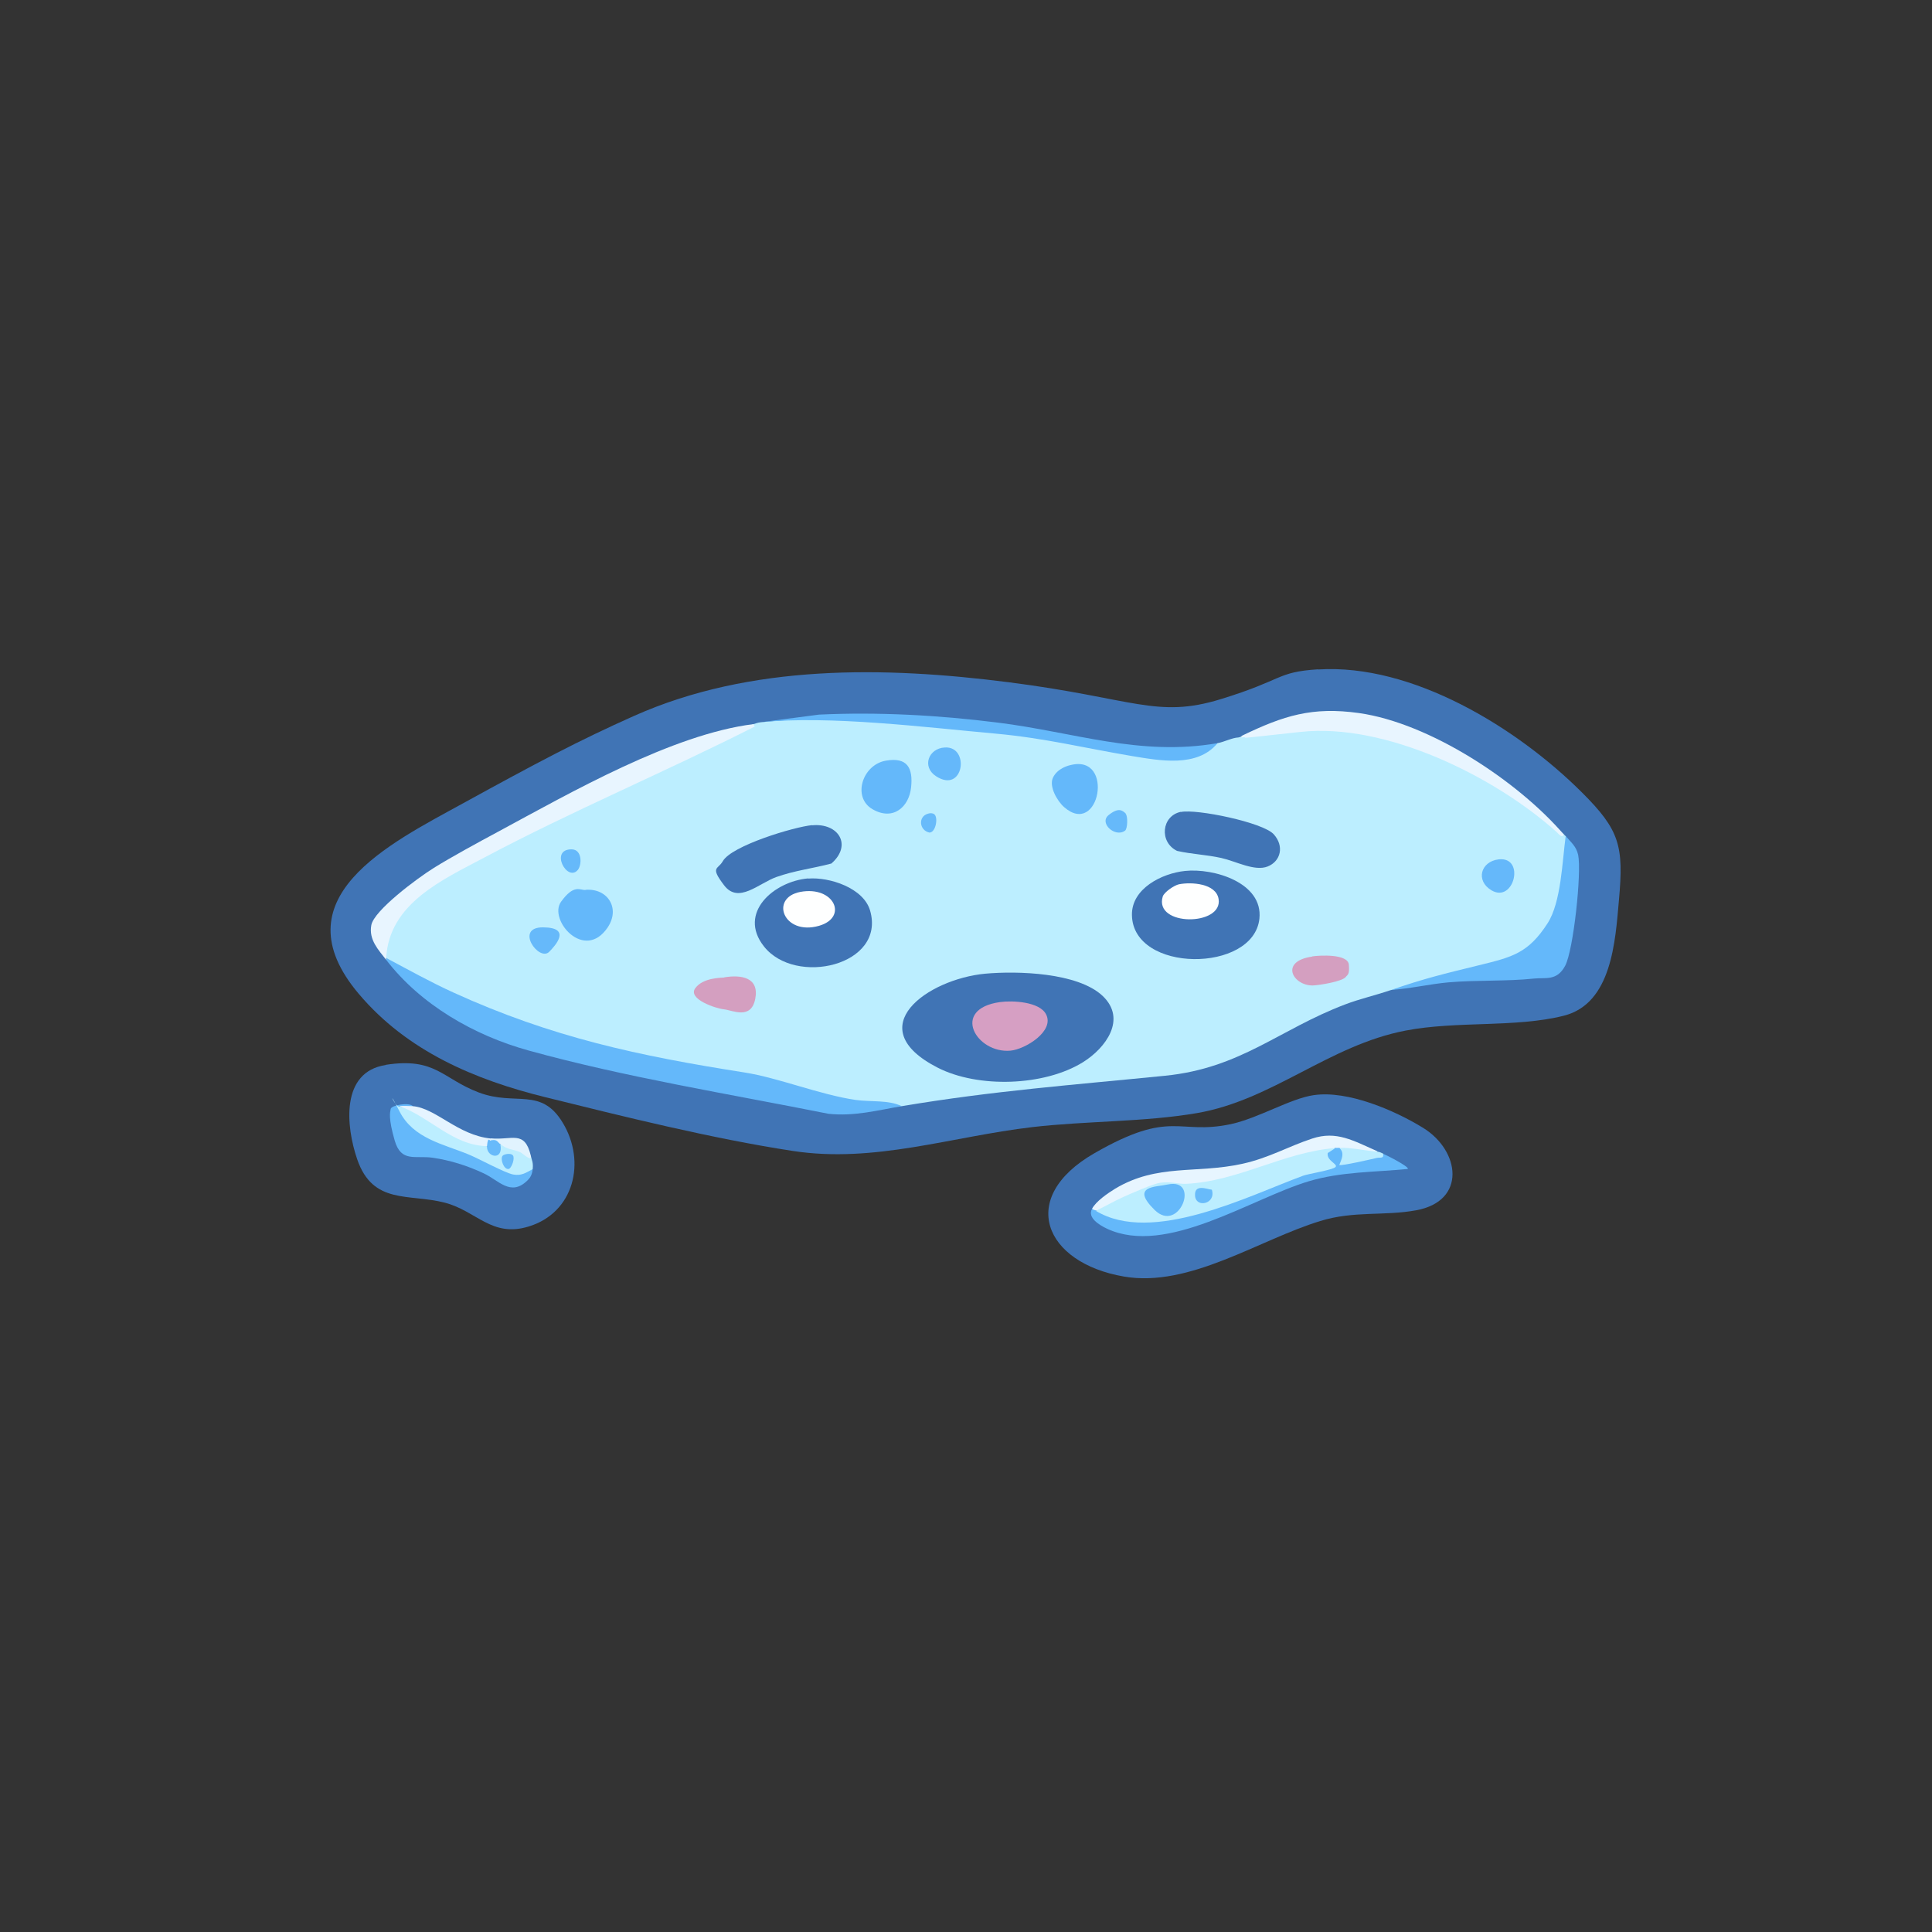 <?xml version="1.0" encoding="UTF-8"?>
<svg id="Calque_1" xmlns="http://www.w3.org/2000/svg" version="1.1" viewBox="0 0 1117.1 1117.1">
  <rect x="0" y="0" width="1117.1" height="1117.1" fill="#333333" stroke="none"/>
  <!-- Generator: Adobe Illustrator 29.1.0, SVG Export Plug-In . SVG Version: 2.1.0 Build 142)  -->
  <defs>
    <style>
      .st0 {
        fill: #bceeff;
      }

      .st1 {
        fill: #68bafa;
      }

      .st2 {
        fill: #4074b5;
      }

      .st3 {
        fill: #d49fc0;
      }

      .st4 {
        fill: #64b8fa;
      }

      .st5 {
        fill: #e5f4ff;
      }

      .st6 {
        fill: #d69fc3;
      }

      .st7 {
        fill: #e1f3fe;
      }

      .st8 {
        fill: #66b9fa;
      }

      .st9 {
        fill: #e8f5ff;
      }

      .st10 {
        fill: #65b9fa;
      }

      .st11 {
        fill: #6abcfa;
      }

      .st12 {
        fill: #bbedff;
      }

      .st13 {
        fill: #e7f5ff;
      }

      .st14 {
        fill: #68bbfa;
      }

      .st15 {
        fill: #feffff;
      }

      .st16 {
        fill: #65b8fa;
      }
    </style>
  </defs>
  <path class="st2" d="M762.1,387.1c54.7-3.5,115.2,33.8,152.6,71.1,21.9,21.8,24.2,31,21.4,62.1-2.1,23.8-4.1,60-31.9,67s-62,2.9-91.5,8.6c-44.3,8.5-76.9,40.2-120.6,47.7-30.2,5.2-64.2,4.5-95.2,8.1-46.8,5.5-91.3,21-138.4,13.8s-98.3-20-142.8-31c-41.1-10.1-80.3-26.7-108.3-59.9-46.7-55.3,17.7-86.7,60.3-110.1s66.9-36.3,99-50.6c67.4-30,144.7-28.6,216.7-19.4s85.4,21.1,122.3,9.8,32.1-15.7,56.4-17.3Z"/>
  <path class="st2" d="M759.8,633.2c19.5-2.8,46.4,8.7,63,18.9,21.5,13.2,25.3,42.4-4,47.7-18.4,3.4-36,.2-55.4,6.2-35.4,10.8-75.6,38.7-113.6,32.1-45.9-7.9-61.9-45.5-17-71.3s48.1-10.3,78.8-16.8c16.2-3.5,34.4-14.8,48.1-16.8Z"/>
  <path class="st2" d="M223,615.7c28.9-4.5,32.7,8,53.9,16s35.9-3.4,48.5,17.5c13.6,22.5,6.6,52-19.8,60-21.3,6.5-30-9-48.4-13.8-20.8-5.4-41.6,1.4-50.7-25.2-6.5-19-9.6-50.4,16.5-54.4Z"/>
  <path class="st0" d="M440,417.6c72.6-7.4,147.1,4.9,218.3,17.9,16.3,3.3,31.4,3.5,45.7-5.8,3.9-.7,8.3-3.1,12.1-3.3,68.2-19.1,138.3,10.9,188.1,56,.3.4.8.7,1.1,1.1l1.7,4.4c-2.4,30.8-5.8,58.8-38.9,69.1-21.2,5.5-42.5,10.9-64,15.5-8.7,3-17.8,5-26.4,8.3-38.2,14.5-60.2,36.8-104,41.2-52.9,5.3-99.4,8.7-152.3,17.6-27.6-.6-55.1-5.8-82.6-15.6-60.3-9.1-118.1-21.9-174.2-46.6-14.2-6.2-29.8-13.2-41.3-23.5-4-6.7,1.5-17.3,5.4-23.6,8.9-13.8,26.1-24,40.6-31.4,54.3-27.6,110.9-54.9,166.3-80.2.8-.1,2.2-.9,4.4-1.1Z"/>
  <path class="st4" d="M521.4,639.6c-14.2,2.4-27.5,6-42.4,4.4-57-11.4-117.4-21.1-173.4-36.6-31.5-8.7-62.4-26.5-82.3-52.4v-1.1c12.6,6.7,25.9,14.1,38.9,20,56.8,25.9,107,36.6,168.2,46.2,19.8,3.1,43.7,12.9,64.4,15.9,8.5,1.2,19.1-.1,26.6,3.6Z"/>
  <path class="st9" d="M435.6,418.7l.8,1.4c-51.7,26.2-105.2,48.6-156.3,75.7-24.2,12.9-55.1,26.5-56.8,58.1v1.1c-4.4-5.7-10.2-11.6-8.6-20.1s26.4-27,36.2-33.1,25-14.4,37.3-21c42.1-22.7,100.5-56.2,147.4-62.1Z"/>
  <path class="st4" d="M804.1,572.5c19.6-6.8,31.1-9.5,51.1-14.4,19.2-4.7,28.4-6.9,39.6-24.2,7.9-12.2,8.5-36,10.5-50.5,3,3.6,6.1,5.9,7.2,10.9,2.1,10-2.7,55.1-7.5,64.1s-11.4,6.7-17.9,7.4c-16,1.7-33.3.8-49.5,2.2-11.2,1-22.3,3.7-33.6,4.4Z"/>
  <path class="st9" d="M904.2,482.4c-.9,2.6-3-.3-3.9-1.1-36-32.4-99.1-63.5-148.3-58.1s-23.7,2.5-35.9,3.2h1.1l1.1-1.1c23.9-11.5,40.4-16.8,67.5-13,40.9,5.8,91.7,39.2,118.4,70.2Z"/>
  <path class="st4" d="M704,429.7c-11.8,14.3-33.4,10.1-49.8,7.4-27.3-4.6-50-10.3-78.4-12.9-41.2-3.7-95.9-10.6-135.8-6.6l33.5-4.4c34.5-1.6,69,.3,103.3,4.6,44.3,5.5,82.2,19.7,127.2,11.9Z"/>
  <path class="st0" d="M717.2,426.4c.3-.4.7-.9,1.1-1.1l-1.1,1.1Z"/>
  <path class="st4" d="M774.4,663.8c4.7.6,4.4,3.5,3.4,7.4,7.4-1.5,14.7-2.9,21.9-4.1,1.4.5,15.3,7.5,14.3,8.8-19.2,1.9-38.3,1.5-57.2,7.1-33.7,10.1-82.3,43.4-116.6,27.5-4.5-2.1-11.6-6.4-8.8-11.5,1.7-1.9,2.4-1.5,2.2,1.1l3.2-.4c24.7,10.8,51.9,1.9,76-6.4,18.4-8.1,37.2-14.7,56.1-19.7-5.8-5.6-4-8.3,3.3-9.7.2-2.2,1.3-2.1,2.2,0Z"/>
  <path class="st13" d="M796.4,665.9l-2.9,1.9c-5.5,0-14.9-1.4-19.1-4.1-.7,0-1.5,0-2.2,0-7.4,2.9-15.3,5.2-23.5,6.7l-32.5,10.4c-15.4,5.7-30.5,5.7-46,5.3-11.1,3.7-21.8,8.6-32.4,14.2l-4.1-.4c-.5-.3-1.7-.2-2.2-1.1,2.3-4.3,9.1-8.9,13.3-11.5,24.4-14.6,47-8.5,73.6-14.4,15.4-3.4,26.4-10,40.4-14.6s23.6,1.2,37.7,7.4Z"/>
  <path class="st12" d="M796.4,665.9c1.5.1,2.2.7,3.3,1.1.6,3.1-1.5,2.1-3.5,2.5-2.9.7-20.8,4.8-21.8,4.1,1.3-3.5,3.3-6.8,0-9.9,7.4-.2,14.6,1.6,22,2.2Z"/>
  <path class="st4" d="M238.7,639.6c-1.1,1.4-3.6,1.4-7.7,0,9.7,13.2,23.4,21.8,41.2,25.9,9.1,5.3,18.4,9.1,28,11.4,3.6-2,6.1-2.4,7.8-1-.3,3-1.1,4.9-3.4,7-9.5,8.9-16.3-.5-25-4.5-9.4-4.4-19.2-7.5-29.5-9-10.1-1.4-18.2,2.9-21.9-10s-2.7-16-2.3-18.2,10.8-4,12.8-1.6Z"/>
  <path class="st0" d="M281.6,662.7c4.4,4.3,6.3,4.4,5.7.2l2-1.3c2-1.2,9,1.2,11.6,2.4s5.4,2.9,4.4,4.5l1.6-.2c.7,2.8,1.5,4,1.1,7.7-3.9,2.1-6.5,4-11.3,3.1s-19.9-9.2-25.8-11.6c-14.5-6-31.9-9.1-39.9-24.9s-2.5-2,0-2.8c3.9.5,7.8,1.3,11.4,3,11.5,8.9,23.8,14.8,37,17.8l2.2,2.3Z"/>
  <path class="st5" d="M238.7,639.6c13.3,1.1,26,16.8,45.1,18.7,1,.3.9.7,0,1.1,2.3,2.3.8,3.9-2.2,3.3-19.7-.3-33.1-16.9-50.6-23.1,1.1-.3,6.1-.1,7.7,0Z"/>
  <path class="st7" d="M306.9,668.1c1,4.3-4.7-1.3-6.3-2-5.1-2-6.6-1-11.3-4.6-1.8,2.2-4.1-.5-5.5-2.2v-1.1c12.2,1.2,19.5-5,23.1,9.9Z"/>
  <path class="st2" d="M569.6,563c18.8-1.7,53.5-.7,67.9,12.8,14.2,13.4,1.9,30.1-11.2,38.3-22.4,14-60.8,15.2-84.2,3.2-45.4-23.3-5.5-51.2,27.5-54.3Z"/>
  <path class="st2" d="M685.1,503.6c16.6-1.8,45.3,6.7,43.1,27.6-3.4,31.5-73.2,31.5-73.7-2.1-.3-15.3,17.3-24.1,30.6-25.5Z"/>
  <path class="st2" d="M467.3,508c12.3-1,32,5.4,35.8,18.5,9.2,31.8-43.2,43.9-61.4,20.7-15.3-19.4,5.8-37.6,25.6-39.3Z"/>
  <path class="st2" d="M469.5,477.2c15.4-1.5,23.4,11.5,11.2,22.1-10.5,2.8-21.5,4.1-31.8,7.8s-21.9,15.7-30.2,4.8-3.6-9-.8-13.9c5-9,41.2-19.9,51.7-20.9Z"/>
  <path class="st2" d="M682.8,469.5c9-1.9,47.5,6,53.7,12.9s4,15.6-3.5,18.6-18.3-3-26.8-4.9c-8.5-1.9-17.2-2.2-25.6-4.1-10.5-5.1-9-20.3,2.2-22.6Z"/>
  <path class="st4" d="M512.3,439.8c12.3-2.1,15.7,4.2,14.5,15.5s-10.4,19.5-22.3,12.6-5.9-25.8,7.8-28.1Z"/>
  <path class="st4" d="M338.6,514.5c12.7-1,20.2,10.6,12.8,21.7-13.5,20.1-34.5-4.4-27-14.8s11-6.6,14.1-6.8Z"/>
  <path class="st4" d="M615.3,466.7c-3.9-3.4-9-12-6.4-17.2s8.5-6.8,10.4-7.2c25.3-6,16.4,42.2-4,24.4Z"/>
  <path class="st3" d="M418.8,565.1c9.8-1.6,20.3,0,17.9,12.4s-13.2,6.6-18.1,6.1-21.1-6-16.6-12.2,15.1-6,16.8-6.2Z"/>
  <path class="st3" d="M758.7,553c4.6-.7,20.6-1.5,21.2,4.7s-1,6-1.7,7.1c-1.8,2.7-15.5,4.9-19.1,5-11.4.2-19.6-13.9-.4-16.7Z"/>
  <path class="st16" d="M866.5,496.9c15.6-1.8,9,25.6-4.1,17.9-9.4-5.6-6.2-16.7,4.1-17.9Z"/>
  <path class="st16" d="M546.3,432.2c14.7-.9,11,27.1-5.1,16.6-8.3-5.4-4.4-16.1,5.1-16.6Z"/>
  <path class="st8" d="M317.6,550.3c-5.9,6.1-20.4-14.2-3.6-14.1s7,10.6,3.6,14.1Z"/>
  <path class="st8" d="M334.1,503c-6.2,7.3-16.5-12-3.6-11.9,6.2,0,6,9,3.6,11.9Z"/>
  <path class="st8" d="M650.9,470.6c1.3,1.3,1.1,8.7-.4,9.7-5.7,4.2-15.2-4.4-9.5-9s8-2.8,10-.8Z"/>
  <path class="st14" d="M536.5,470.5c1.3-.4,2.5-.5,3.7.3,2.4,1.8.9,10.6-2.8,10.6-6-1.3-6.6-9.3-.9-10.9Z"/>
  <path class="st0" d="M772.2,663.8l-4.5,2.9c-.8,4.5,6.2,6.4,4.5,8.1s-15.7,3.9-18.7,5c-31.8,11.7-87.3,40.1-119.9,20.3,5.3-2.5,10.4-5.5,15.7-7.9s17.5-7.7,21.4-8.3c5.8-.9,10.6.8,15.1.6,30-1.4,56.6-18.4,86.3-20.7Z"/>
  <path class="st1" d="M289.3,661.6c2,9.8-8.2,7.6-7.7,1.1s1.8-2.3,2.2-3.3c3.6-.9,3.9,1,5.5,2.2Z"/>
  <path class="st11" d="M290.6,668.3c.6-1,5.8-2.1,6.3.5s-1.5,6.8-2.7,7.1c-2.8.6-5-5.4-3.7-7.5Z"/>
  <path class="st6" d="M578.3,579.4c7.2-1,22.7-.2,26.5,7,5.2,9.8-12,20.3-20.5,21.1-19.8,1.8-34.9-24.1-6-28.1Z"/>
  <path class="st15" d="M681.7,511.3c7-1.4,21.4-.6,22.9,8.5,2.6,15.8-37.5,16-32.3-1.4.8-2.6,6.8-6.6,9.4-7.1Z"/>
  <path class="st15" d="M462.8,515.7c19.5-3.6,27.8,14.7,10.8,19.6-20.6,5.9-28.8-16.2-10.8-19.6Z"/>
  <path class="st10" d="M675.1,684.9c19.3-4.1,6.7,28.7-7.5,14.7s.7-13.2,7.5-14.7Z"/>
  <path class="st14" d="M700.7,687.9c2.6,8.2-9.1,10.8-9.7,3.6s6.9-3.9,9.7-3.6Z"/>
</svg>